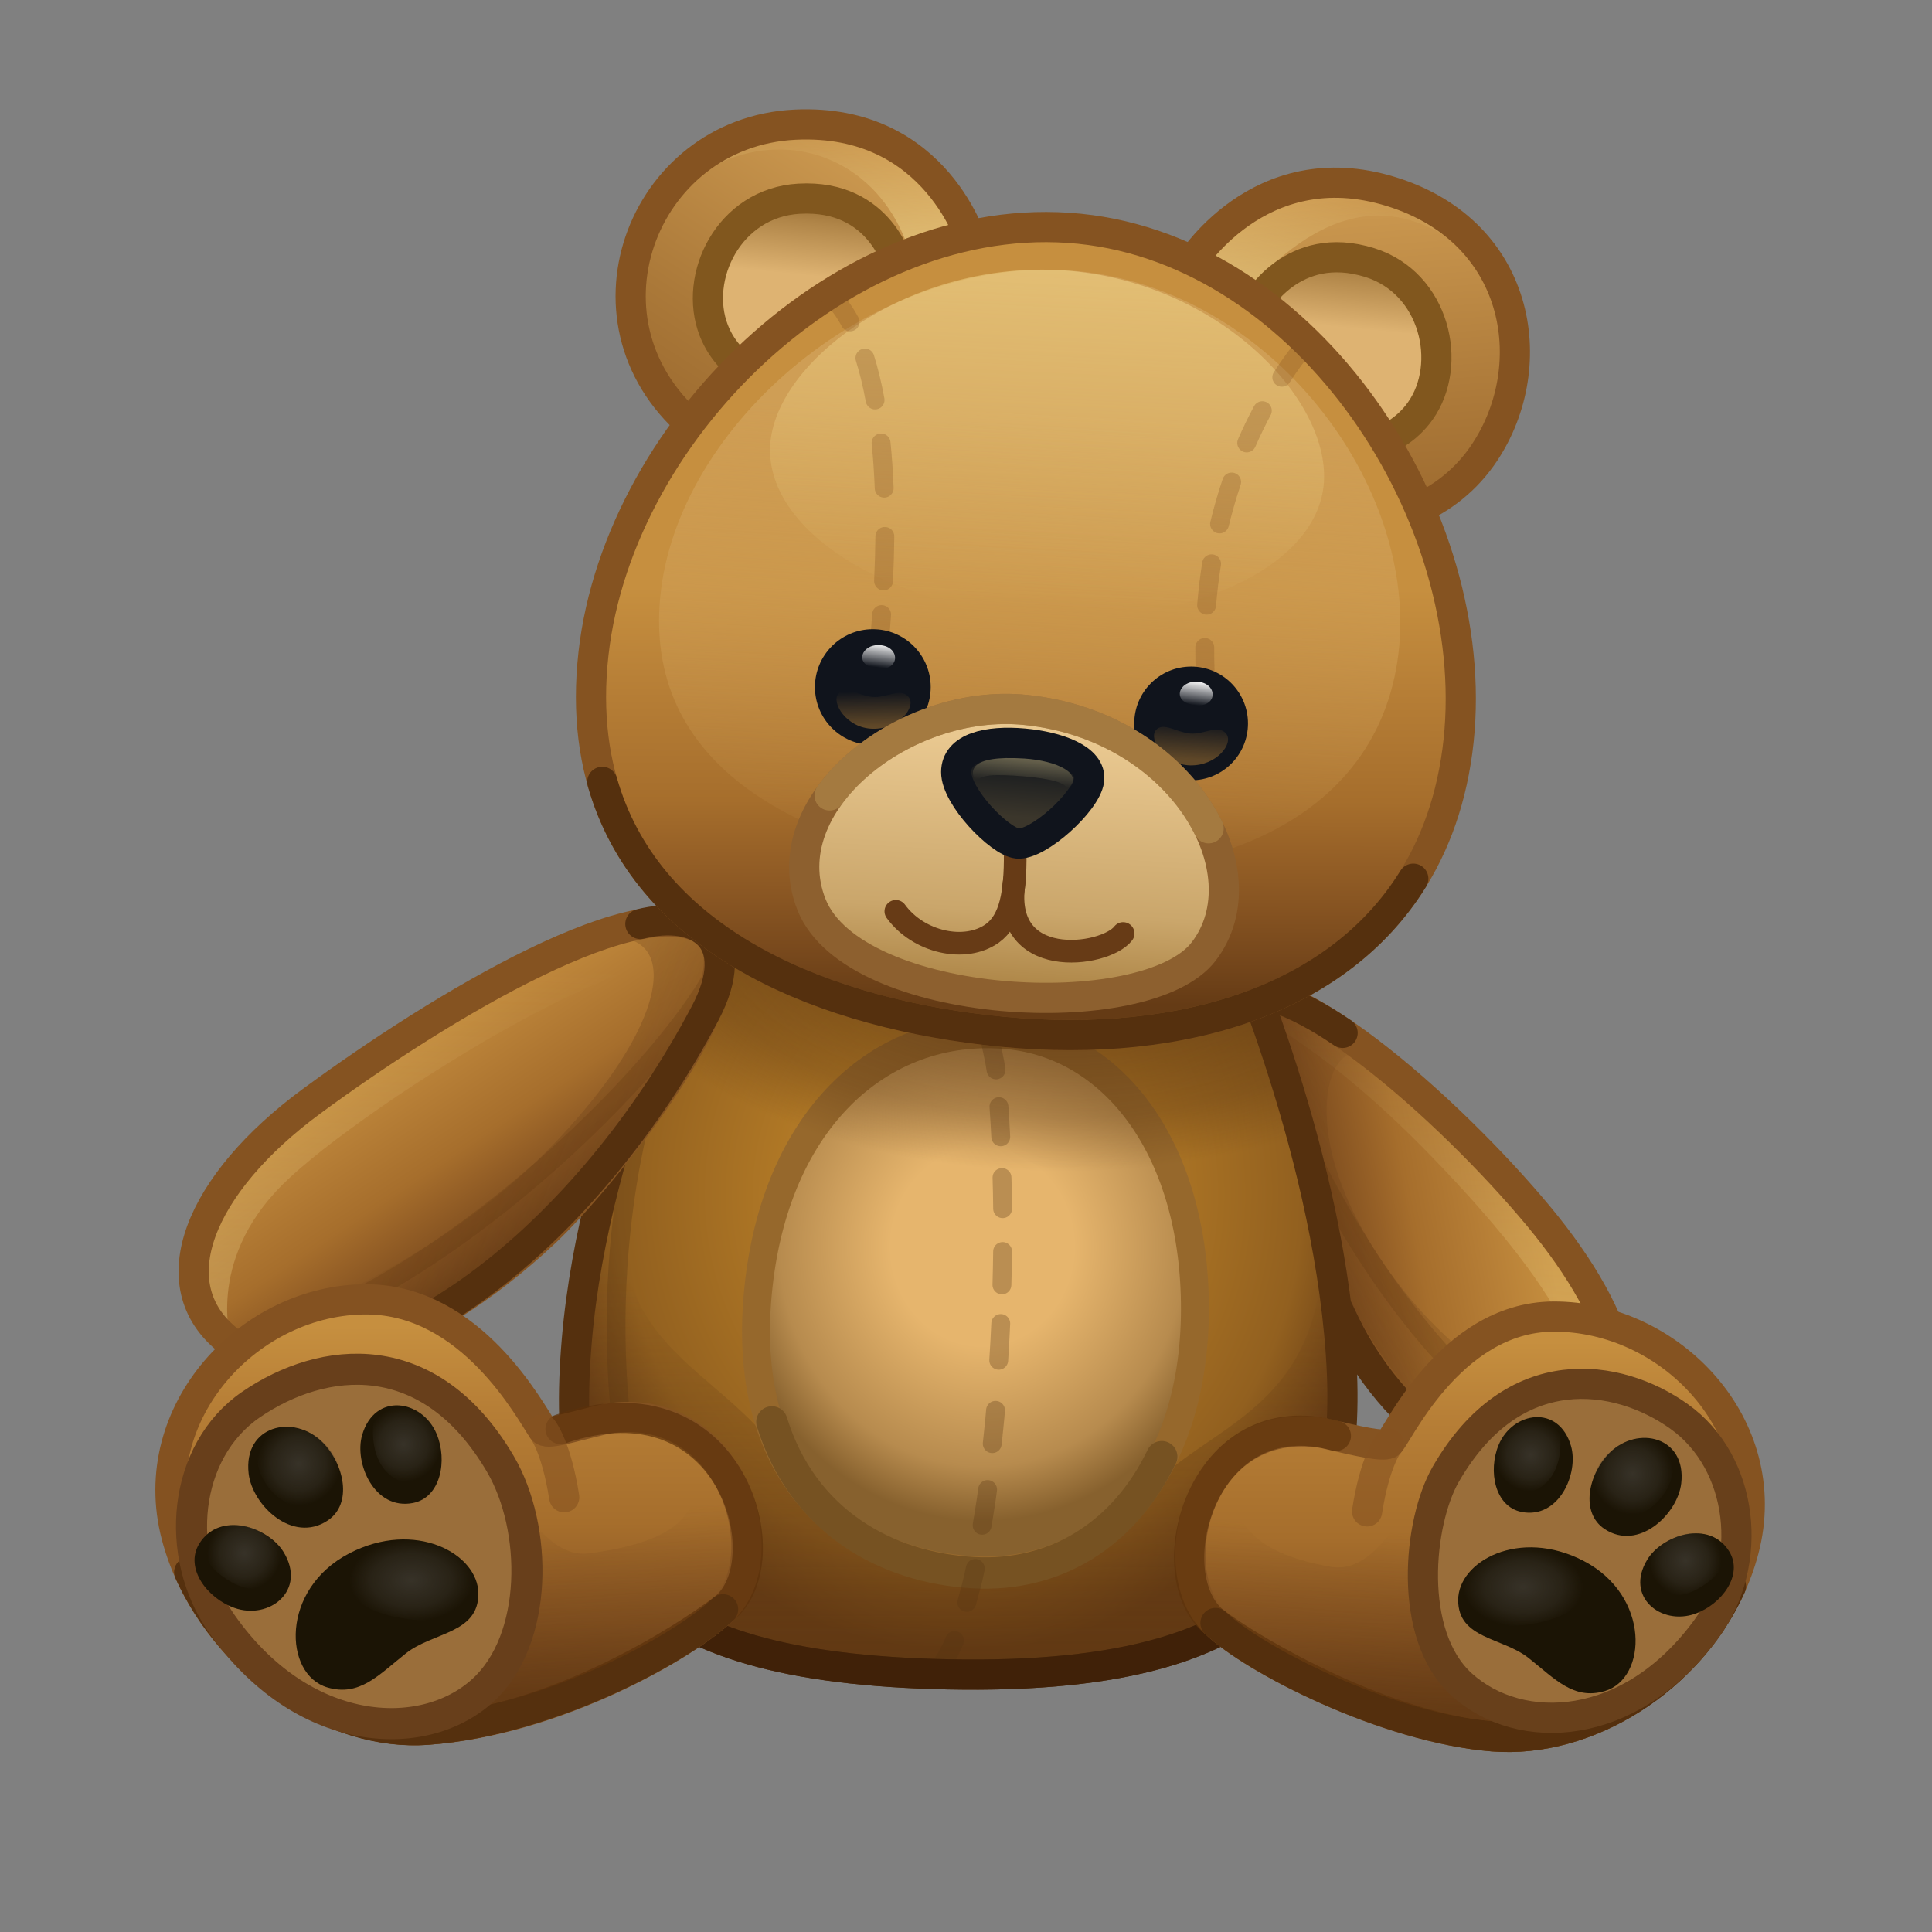 <svg xmlns="http://www.w3.org/2000/svg" xmlns:xlink="http://www.w3.org/1999/xlink" viewBox="0 0 512 512" width="512" height="512" style="width: 100%; height: 100%; transform: translate3d(0,0,0); content-visibility: visible;" preserveAspectRatio="xMidYMid meet"><rect x="0" y="0" width="512" height="512" fill="#808080" stroke="none"/><defs><clipPath id="__lottie_element_2"><rect width="512" height="512" x="0" y="0"></rect></clipPath><radialGradient id="__lottie_element_7" spreadMethod="pad" gradientUnits="userSpaceOnUse" cx="190.684" cy="157.429" r="9.545" fx="190.684" fy="157.429"><stop offset="0%" stop-color="rgb(55,50,40)" stop-opacity="1"></stop><stop offset="64%" stop-color="rgb(55,50,40)" stop-opacity="0.5"></stop><stop offset="100%" stop-color="rgb(55,50,40)" stop-opacity="0"></stop></radialGradient><radialGradient id="__lottie_element_8" spreadMethod="pad" gradientUnits="userSpaceOnUse" cx="176.684" cy="134.429" r="10.75" fx="176.684" fy="134.429"><stop offset="0%" stop-color="rgb(55,50,40)" stop-opacity="1"></stop><stop offset="64%" stop-color="rgb(55,50,40)" stop-opacity="0.5"></stop><stop offset="100%" stop-color="rgb(55,50,40)" stop-opacity="0"></stop></radialGradient><radialGradient id="__lottie_element_9" spreadMethod="pad" gradientUnits="userSpaceOnUse" cx="149.684" cy="129.429" r="9.639" fx="149.684" fy="129.429"><stop offset="0%" stop-color="rgb(55,50,40)" stop-opacity="1"></stop><stop offset="64%" stop-color="rgb(55,50,40)" stop-opacity="0.5"></stop><stop offset="100%" stop-color="rgb(55,50,40)" stop-opacity="0"></stop></radialGradient><radialGradient id="__lottie_element_10" spreadMethod="pad" gradientUnits="userSpaceOnUse" cx="147.684" cy="164.429" r="10.625" fx="147.684" fy="164.429"><stop offset="0%" stop-color="rgb(55,50,40)" stop-opacity="1"></stop><stop offset="64%" stop-color="rgb(55,50,40)" stop-opacity="0.5"></stop><stop offset="100%" stop-color="rgb(55,50,40)" stop-opacity="0"></stop></radialGradient><linearGradient id="__lottie_element_14" spreadMethod="pad" gradientUnits="userSpaceOnUse" x1="133.684" y1="99.429" x2="133.684" y2="197.425"><stop offset="0%" stop-color="rgb(198,143,63)"></stop><stop offset="22%" stop-color="rgb(182,126,54)"></stop><stop offset="53%" stop-color="rgb(166,110,44)"></stop><stop offset="67%" stop-color="rgb(151,97,39)"></stop><stop offset="80%" stop-color="rgb(136,85,34)"></stop><stop offset="90%" stop-color="rgb(119,72,28)"></stop><stop offset="100%" stop-color="rgb(101,59,21)"></stop></linearGradient><linearGradient id="__lottie_element_15" spreadMethod="pad" gradientUnits="userSpaceOnUse" x1="132.684" y1="131.429" x2="127.639" y2="202.059"><stop offset="28%" stop-color="rgb(101,59,21)" stop-opacity="0"></stop><stop offset="64%" stop-color="rgb(101,59,21)" stop-opacity="0.5"></stop><stop offset="100%" stop-color="rgb(101,59,21)" stop-opacity="1"></stop></linearGradient><radialGradient id="__lottie_element_19" spreadMethod="pad" gradientUnits="userSpaceOnUse" cx="190.684" cy="157.429" r="9.545" fx="190.684" fy="157.429"><stop offset="0%" stop-color="rgb(55,50,40)" stop-opacity="1"></stop><stop offset="64%" stop-color="rgb(55,50,40)" stop-opacity="0.5"></stop><stop offset="100%" stop-color="rgb(55,50,40)" stop-opacity="0"></stop></radialGradient><radialGradient id="__lottie_element_20" spreadMethod="pad" gradientUnits="userSpaceOnUse" cx="176.684" cy="134.429" r="10.75" fx="176.684" fy="134.429"><stop offset="0%" stop-color="rgb(55,50,40)" stop-opacity="1"></stop><stop offset="64%" stop-color="rgb(55,50,40)" stop-opacity="0.5"></stop><stop offset="100%" stop-color="rgb(55,50,40)" stop-opacity="0"></stop></radialGradient><radialGradient id="__lottie_element_21" spreadMethod="pad" gradientUnits="userSpaceOnUse" cx="149.684" cy="129.429" r="9.639" fx="149.684" fy="129.429"><stop offset="0%" stop-color="rgb(55,50,40)" stop-opacity="1"></stop><stop offset="64%" stop-color="rgb(55,50,40)" stop-opacity="0.5"></stop><stop offset="100%" stop-color="rgb(55,50,40)" stop-opacity="0"></stop></radialGradient><radialGradient id="__lottie_element_22" spreadMethod="pad" gradientUnits="userSpaceOnUse" cx="147.684" cy="164.429" r="10.625" fx="147.684" fy="164.429"><stop offset="0%" stop-color="rgb(55,50,40)" stop-opacity="1"></stop><stop offset="64%" stop-color="rgb(55,50,40)" stop-opacity="0.5"></stop><stop offset="100%" stop-color="rgb(55,50,40)" stop-opacity="0"></stop></radialGradient><linearGradient id="__lottie_element_26" spreadMethod="pad" gradientUnits="userSpaceOnUse" x1="133.684" y1="99.429" x2="133.684" y2="197.425"><stop offset="0%" stop-color="rgb(198,143,63)"></stop><stop offset="22%" stop-color="rgb(182,126,54)"></stop><stop offset="53%" stop-color="rgb(166,110,44)"></stop><stop offset="67%" stop-color="rgb(151,97,39)"></stop><stop offset="80%" stop-color="rgb(136,85,34)"></stop><stop offset="90%" stop-color="rgb(119,72,28)"></stop><stop offset="100%" stop-color="rgb(101,59,21)"></stop></linearGradient><linearGradient id="__lottie_element_27" spreadMethod="pad" gradientUnits="userSpaceOnUse" x1="132.684" y1="131.429" x2="127.639" y2="202.059"><stop offset="28%" stop-color="rgb(101,59,21)" stop-opacity="0"></stop><stop offset="64%" stop-color="rgb(101,59,21)" stop-opacity="0.5"></stop><stop offset="100%" stop-color="rgb(101,59,21)" stop-opacity="1"></stop></linearGradient><radialGradient id="__lottie_element_33" spreadMethod="pad" gradientUnits="userSpaceOnUse" cx="-1.316" cy="60.429" r="121.013" fx="-1.316" fy="60.429"><stop offset="30%" stop-color="rgb(186,128,40)"></stop><stop offset="82%" stop-color="rgb(146,96,31)"></stop><stop offset="100%" stop-color="rgb(106,63,22)"></stop></radialGradient><linearGradient id="__lottie_element_34" spreadMethod="pad" gradientUnits="userSpaceOnUse" x1="-1.316" y1="81.429" x2="-1.316" y2="182.641"><stop offset="0%" stop-color="rgb(92,53,17)" stop-opacity="0"></stop><stop offset="50%" stop-color="rgb(92,53,17)" stop-opacity="0.5"></stop><stop offset="100%" stop-color="rgb(92,53,17)" stop-opacity="1"></stop></linearGradient><radialGradient id="__lottie_element_35" spreadMethod="pad" gradientUnits="userSpaceOnUse" cx="4.685" cy="74.429" r="72.703" fx="4.685" fy="74.429"><stop offset="36%" stop-color="rgb(230,181,109)"></stop><stop offset="80%" stop-color="rgb(183,139,78)"></stop><stop offset="100%" stop-color="rgb(135,97,46)"></stop></radialGradient><radialGradient id="__lottie_element_36" spreadMethod="pad" gradientUnits="userSpaceOnUse" cx="17.684" cy="-20.571" r="75.208" fx="17.684" fy="-20.571"><stop offset="39%" stop-color="rgb(80,45,13)" stop-opacity="1"></stop><stop offset="81%" stop-color="rgb(80,45,13)" stop-opacity="0.5"></stop><stop offset="100%" stop-color="rgb(80,45,13)" stop-opacity="0"></stop></radialGradient><linearGradient id="__lottie_element_39" spreadMethod="pad" gradientUnits="userSpaceOnUse" x1="16.934" y1="-100.071" x2="16.684" y2="10.332"><stop offset="0%" stop-color="rgb(198,143,63)"></stop><stop offset="25%" stop-color="rgb(182,126,54)"></stop><stop offset="51%" stop-color="rgb(166,110,44)"></stop><stop offset="63%" stop-color="rgb(151,97,39)"></stop><stop offset="75%" stop-color="rgb(136,85,34)"></stop><stop offset="88%" stop-color="rgb(119,72,28)"></stop><stop offset="100%" stop-color="rgb(101,59,21)"></stop></linearGradient><linearGradient id="__lottie_element_40" spreadMethod="pad" gradientUnits="userSpaceOnUse" x1="20.684" y1="-146.071" x2="13.43" y2="-23.348"><stop offset="0%" stop-color="rgb(207,158,85)" stop-opacity="1"></stop><stop offset="50%" stop-color="rgb(207,158,85)" stop-opacity="0.5"></stop><stop offset="100%" stop-color="rgb(207,158,85)" stop-opacity="0"></stop></linearGradient><linearGradient id="__lottie_element_41" spreadMethod="pad" gradientUnits="userSpaceOnUse" x1="25.684" y1="-183.571" x2="21.664" y2="-95.059"><stop offset="0%" stop-color="rgb(255,237,162)" stop-opacity="1"></stop><stop offset="50%" stop-color="rgb(255,237,162)" stop-opacity="0.5"></stop><stop offset="100%" stop-color="rgb(255,237,162)" stop-opacity="0"></stop></linearGradient><linearGradient id="__lottie_element_45" spreadMethod="pad" gradientUnits="userSpaceOnUse" x1="15.684" y1="-63.571" x2="11.597" y2="6.735"><stop offset="5%" stop-color="rgb(233,200,144)"></stop><stop offset="70%" stop-color="rgb(202,166,107)"></stop><stop offset="100%" stop-color="rgb(172,132,69)"></stop></linearGradient><linearGradient id="__lottie_element_46" spreadMethod="pad" gradientUnits="userSpaceOnUse" x1="10.926" y1="15.252" x2="12.11" y2="-14"><stop offset="0%" stop-color="rgb(255,79,79)"></stop><stop offset="50%" stop-color="rgb(188,55,55)"></stop><stop offset="100%" stop-color="rgb(122,32,32)"></stop></linearGradient><linearGradient id="__lottie_element_47" spreadMethod="pad" gradientUnits="userSpaceOnUse" x1="15.684" y1="-56.571" x2="14.323" y2="-37.51"><stop offset="0%" stop-color="rgb(16,20,28)"></stop><stop offset="45%" stop-color="rgb(37,37,35)"></stop><stop offset="90%" stop-color="rgb(59,54,43)"></stop></linearGradient><linearGradient id="__lottie_element_48" spreadMethod="pad" gradientUnits="userSpaceOnUse" x1="16.684" y1="-56.571" x2="15.911" y2="-48.257"><stop offset="0%" stop-color="rgb(198,183,130)" stop-opacity="1"></stop><stop offset="50%" stop-color="rgb(198,183,130)" stop-opacity="0.5"></stop><stop offset="100%" stop-color="rgb(198,183,130)" stop-opacity="0"></stop></linearGradient><linearGradient id="__lottie_element_52" spreadMethod="pad" gradientUnits="userSpaceOnUse" x1="59.685" y1="-54.571" x2="60.31" y2="-64.989"><stop offset="0%" stop-color="rgb(96,72,40)" stop-opacity="1"></stop><stop offset="50%" stop-color="rgb(96,72,40)" stop-opacity="0.5"></stop><stop offset="100%" stop-color="rgb(96,72,40)" stop-opacity="0"></stop></linearGradient><linearGradient id="__lottie_element_53" spreadMethod="pad" gradientUnits="userSpaceOnUse" x1="61.685" y1="-76.571" x2="60.551" y2="-67.224"><stop offset="10%" stop-color="rgb(255,255,255)" stop-opacity="1"></stop><stop offset="45%" stop-color="rgb(255,255,255)" stop-opacity="0.5"></stop><stop offset="80%" stop-color="rgb(255,255,255)" stop-opacity="0"></stop></linearGradient><linearGradient id="__lottie_element_54" spreadMethod="pad" gradientUnits="userSpaceOnUse" x1="-24.316" y1="-63.571" x2="-24.517" y2="-72.857"><stop offset="0%" stop-color="rgb(96,72,40)" stop-opacity="1"></stop><stop offset="50%" stop-color="rgb(96,72,40)" stop-opacity="0.5"></stop><stop offset="100%" stop-color="rgb(96,72,40)" stop-opacity="0"></stop></linearGradient><linearGradient id="__lottie_element_55" spreadMethod="pad" gradientUnits="userSpaceOnUse" x1="-22.316" y1="-86.571" x2="-23.449" y2="-77.224"><stop offset="10%" stop-color="rgb(255,255,255)" stop-opacity="1"></stop><stop offset="45%" stop-color="rgb(255,255,255)" stop-opacity="0.5"></stop><stop offset="80%" stop-color="rgb(255,255,255)" stop-opacity="0"></stop></linearGradient><linearGradient id="__lottie_element_59" spreadMethod="pad" gradientUnits="userSpaceOnUse"><stop></stop><stop></stop><stop></stop><stop></stop><stop></stop><stop></stop><stop></stop></linearGradient><linearGradient id="__lottie_element_60" spreadMethod="pad" gradientUnits="userSpaceOnUse"><stop></stop><stop></stop><stop></stop></linearGradient><linearGradient id="__lottie_element_61" spreadMethod="pad" gradientUnits="userSpaceOnUse"><stop></stop><stop></stop><stop></stop></linearGradient><linearGradient id="__lottie_element_65" spreadMethod="pad" gradientUnits="userSpaceOnUse" x1="-150.316" y1="17.429" x2="-112.302" y2="74.449"><stop offset="0%" stop-color="rgb(198,143,63)"></stop><stop offset="25%" stop-color="rgb(182,126,54)"></stop><stop offset="51%" stop-color="rgb(166,110,44)"></stop><stop offset="63%" stop-color="rgb(151,97,39)"></stop><stop offset="75%" stop-color="rgb(136,85,34)"></stop><stop offset="88%" stop-color="rgb(119,72,28)"></stop><stop offset="100%" stop-color="rgb(101,59,21)"></stop></linearGradient><linearGradient id="__lottie_element_66" spreadMethod="pad" gradientUnits="userSpaceOnUse" x1="-158.316" y1="33.429" x2="-44.655" y2="79.038"><stop offset="0%" stop-color="rgb(101,59,21)" stop-opacity="0"></stop><stop offset="50%" stop-color="rgb(101,59,21)" stop-opacity="0.5"></stop><stop offset="100%" stop-color="rgb(101,59,21)" stop-opacity="1"></stop></linearGradient><linearGradient id="__lottie_element_67" spreadMethod="pad" gradientUnits="userSpaceOnUse" x1="-137.316" y1="108.429" x2="-132.003" y2="-0.47"><stop offset="0%" stop-color="rgb(255,237,162)" stop-opacity="1"></stop><stop offset="50%" stop-color="rgb(255,237,162)" stop-opacity="0.5"></stop><stop offset="100%" stop-color="rgb(255,237,162)" stop-opacity="0"></stop></linearGradient><linearGradient id="__lottie_element_72" spreadMethod="pad" gradientUnits="userSpaceOnUse" x1="-15.316" y1="-222.571" x2="-96.971" y2="-95.791"><stop offset="0%" stop-color="rgb(211,160,85)"></stop><stop offset="47%" stop-color="rgb(171,121,57)"></stop><stop offset="100%" stop-color="rgb(132,82,30)"></stop></linearGradient><linearGradient id="__lottie_element_73" spreadMethod="pad" gradientUnits="userSpaceOnUse" x1="-43.315" y1="-156.571" x2="-40.18" y2="-220.854"><stop offset="0%" stop-color="rgb(255,237,162)" stop-opacity="1"></stop><stop offset="50%" stop-color="rgb(255,237,162)" stop-opacity="0.5"></stop><stop offset="100%" stop-color="rgb(255,237,162)" stop-opacity="0"></stop></linearGradient><linearGradient id="__lottie_element_74" spreadMethod="pad" gradientUnits="userSpaceOnUse" x1="-44.315" y1="-166.571" x2="-40.293" y2="-207.798"><stop offset="40%" stop-color="rgb(222,179,114)"></stop><stop offset="74%" stop-color="rgb(176,133,72)"></stop><stop offset="100%" stop-color="rgb(130,87,31)"></stop></linearGradient><linearGradient id="__lottie_element_78" spreadMethod="pad" gradientUnits="userSpaceOnUse" x1="97.685" y1="-215.571" x2="108.429" y2="-71.063"><stop offset="0%" stop-color="rgb(211,160,85)"></stop><stop offset="47%" stop-color="rgb(172,121,57)"></stop><stop offset="100%" stop-color="rgb(132,82,30)"></stop></linearGradient><linearGradient id="__lottie_element_79" spreadMethod="pad" gradientUnits="userSpaceOnUse" x1="89.685" y1="-133.571" x2="105.477" y2="-204.953"><stop offset="0%" stop-color="rgb(255,237,162)" stop-opacity="1"></stop><stop offset="50%" stop-color="rgb(255,237,162)" stop-opacity="0.5"></stop><stop offset="100%" stop-color="rgb(255,237,162)" stop-opacity="0"></stop></linearGradient><linearGradient id="__lottie_element_80" spreadMethod="pad" gradientUnits="userSpaceOnUse" x1="99.685" y1="-152.571" x2="103.707" y2="-193.798"><stop offset="40%" stop-color="rgb(222,179,114)"></stop><stop offset="74%" stop-color="rgb(176,133,72)"></stop><stop offset="100%" stop-color="rgb(130,87,31)"></stop></linearGradient><linearGradient id="__lottie_element_84" spreadMethod="pad" gradientUnits="userSpaceOnUse" x1="152.684" y1="63.429" x2="86.412" y2="75.637"><stop offset="0%" stop-color="rgb(198,143,63)"></stop><stop offset="25%" stop-color="rgb(182,126,54)"></stop><stop offset="51%" stop-color="rgb(166,110,44)"></stop><stop offset="63%" stop-color="rgb(151,97,39)"></stop><stop offset="75%" stop-color="rgb(136,85,34)"></stop><stop offset="88%" stop-color="rgb(119,72,28)"></stop><stop offset="100%" stop-color="rgb(101,59,21)"></stop></linearGradient><linearGradient id="__lottie_element_85" spreadMethod="pad" gradientUnits="userSpaceOnUse" x1="117.685" y1="121.429" x2="122.997" y2="12.53"><stop offset="0%" stop-color="rgb(255,237,162)" stop-opacity="1"></stop><stop offset="50%" stop-color="rgb(255,237,162)" stop-opacity="0.5"></stop><stop offset="100%" stop-color="rgb(255,237,162)" stop-opacity="0"></stop></linearGradient><linearGradient id="__lottie_element_86" spreadMethod="pad" gradientUnits="userSpaceOnUse" x1="132.684" y1="59.429" x2="70.256" y2="94.645"><stop offset="0%" stop-color="rgb(101,59,21)" stop-opacity="0"></stop><stop offset="50%" stop-color="rgb(101,59,21)" stop-opacity="0.5"></stop><stop offset="100%" stop-color="rgb(101,59,21)" stop-opacity="1"></stop></linearGradient></defs><g clip-path="url(#__lottie_element_2)"><g style="display: block;" transform="matrix(1,0,0,1,256,256)" opacity="1"><g opacity="1" transform="matrix(1,0,0,1,0,0)"><path fill="url(#__lottie_element_84)" fill-opacity="1" d=" M66.615,8.449 C82.334,-3.321 128.409,38.186 151.821,66.403 C174.53,93.773 182.4,120.399 162.615,132.317 C145.775,142.461 116.115,124.631 100.476,94.907 C89,66.75 59.089,14.084 66.615,8.449z"></path></g><g opacity="1" transform="matrix(1,0,0,1,0,0)"><path fill="url(#__lottie_element_85)" fill-opacity="0.3" d=" M162.614,132.315 C172.634,110.305 155.217,83.478 123.704,50.815 C88.972,14.816 66.614,8.445 66.614,8.445 C82.334,-3.325 128.404,38.185 151.824,66.405 C174.534,93.775 182.404,120.395 162.614,132.315z"></path></g><g opacity="1" transform="matrix(1,0,0,1,0,0)"><path fill="url(#__lottie_element_86)" fill-opacity="0.6" d=" M162.614,132.315 C145.506,142.006 114,132.75 84.124,61.035 C50.5,1.75 68.5,-8.75 102.59,23.261 C94.685,23.564 87.5,50.25 116.195,86.285 C131.983,106.111 161.75,128 173.304,104.425 C174.189,102.62 179.5,122.75 162.614,132.315z"></path></g><g opacity="1" transform="matrix(1,0,0,1,0,0)"><path stroke-linecap="round" stroke-linejoin="round" fill-opacity="0" stroke="rgb(85,48,14)" stroke-opacity="0.2" stroke-width="5" d=" M74.498,8.449 C74.498,8.449 80.796,30.747 94.925,57.361 C109.096,84.053 131.144,115.087 162.615,132.317"></path></g><g opacity="1" transform="matrix(1,0,0,1,0,0)"><path stroke-linecap="round" stroke-linejoin="round" fill-opacity="0" stroke="rgb(133,83,33)" stroke-opacity="1" stroke-width="8" d=" M66.615,8.449 C82.334,-3.321 128.409,38.186 151.821,66.403 C174.53,93.773 182.4,120.399 162.615,132.317 C145.775,142.461 116.115,124.631 100.476,94.907 C90.954,76.81 83.478,60.421 78.12,47.038 C71.744,31.112 59.089,14.084 66.615,8.449z"></path></g><g opacity="1" transform="matrix(1,0,0,1,0,0)"><path stroke-linecap="round" stroke-linejoin="round" fill-opacity="0" stroke="rgb(85,48,14)" stroke-opacity="1" stroke-width="8" d=" M162.271,132.473 C145.431,142.617 115.197,125.096 100.476,94.907 C90.592,74.638 74.26,36.971 67.745,24.538 C57.375,4.75 73.5,-0.25 99.805,17.723"></path></g></g><g style="display: block;" transform="matrix(1,0,0,1,256,256)" opacity="1"><g opacity="1" transform="matrix(1,0,0,1,0,0)"><g opacity="1" transform="matrix(1,0,0,1,0,0)"><path fill="url(#__lottie_element_78)" fill-opacity="1" d=" M59.053,-185.46 C59.053,-185.46 77.558,-216.751 112.719,-205.212 C154.5,-191.5 156.5,-137.5 118.047,-120.411 C106.854,-115.995 63.024,-135.224 63.024,-135.224 C63.024,-135.224 51.146,-170.936 59.053,-185.46z"></path></g><g opacity="1" transform="matrix(1,0,0,1,0,0)"><path fill="url(#__lottie_element_79)" fill-opacity="1" d=" M141.555,-181.081 C100,-226.75 71.25,-171.25 57.124,-160.771 C46.75,-200.5 110.75,-234 141.555,-181.081z"></path></g><g opacity="1" transform="matrix(1,0,0,1,0,0)"><path stroke-linecap="round" stroke-linejoin="round" fill-opacity="0" stroke="rgb(133,83,33)" stroke-opacity="1" stroke-width="8" d=" M59.053,-185.46 C59.053,-185.46 77.378,-216.188 112.719,-205.212 C147.832,-194.307 152.814,-157.74 136.63,-134.933 C131.412,-127.58 124.518,-122.964 118.047,-120.411 C106.854,-115.995 63.024,-135.224 63.024,-135.224 C63.024,-135.224 51.146,-170.936 59.053,-185.46z"></path></g><g opacity="1" transform="matrix(1,0,0,1,0,0)"><path fill="url(#__lottie_element_80)" fill-opacity="1" d=" M76.957,-175.355 C76.957,-175.355 86.511,-192.809 106.998,-186.411 C124.284,-181.013 129.183,-159.472 120.383,-147.071 C113.225,-136.984 100.218,-136.614 100.218,-136.614 C100.218,-136.614 68.348,-154.346 76.957,-175.355z"></path><path stroke-linecap="round" stroke-linejoin="round" fill-opacity="0" stroke="rgb(129,87,30)" stroke-opacity="1" stroke-width="8" d=" M76.957,-175.355 C76.957,-175.355 86.511,-192.809 106.998,-186.411 C124.284,-181.013 129.183,-159.472 120.383,-147.071 C113.225,-136.984 100.218,-136.614 100.218,-136.614 C100.218,-136.614 68.348,-154.346 76.957,-175.355z"></path></g></g></g><g style="display: block;" transform="matrix(1,0,0,1,256,256)" opacity="1"><g opacity="1" transform="matrix(1,0,0,1,0,0)"><g opacity="1" transform="matrix(1,0,0,1,0,0)"><path fill="url(#__lottie_element_72)" fill-opacity="1" d=" M1.979,-190.76 C1.979,-190.76 -7.436,-224.955 -45.277,-222.963 C-82.321,-221.013 -95.461,-186.024 -85.552,-160.602 C-82.278,-152.202 -76.712,-146.048 -71.055,-141.999 C-61.271,-134.995 -14.082,-142.995 -14.082,-142.995 C-14.082,-142.995 6.119,-174.75 1.979,-190.76z"></path></g><g opacity="1" transform="matrix(1,0,0,1,0,0)"><path fill="url(#__lottie_element_73)" fill-opacity="1" d=" M-14.69,-149.999 C1,-218.5 -61.75,-236.5 -86.576,-192.181 C-67,-241.25 -7.25,-225 2.225,-191.011 C5.25,-176.25 -7.75,-154.5 -14.69,-149.999z"></path></g><g opacity="1" transform="matrix(1,0,0,1,0,0)"><path stroke-linecap="round" stroke-linejoin="round" fill-opacity="0" stroke="rgb(133,83,33)" stroke-opacity="1" stroke-width="8" d=" M1.979,-190.76 C1.979,-190.76 -7.427,-224.776 -45.277,-222.963 C-86.25,-221 -105.5,-169.5 -71.055,-141.999 C-61.271,-134.995 -14.082,-142.995 -14.082,-142.995 C-14.082,-142.995 6.119,-174.75 1.979,-190.76z"></path></g><g opacity="1" transform="matrix(1,0,0,1,0,0)"><path fill="url(#__lottie_element_74)" fill-opacity="1" d=" M-17.844,-185.309 C-17.844,-185.309 -22.398,-204.607 -44.297,-203.335 C-62.822,-202.259 -72.363,-182.596 -66.841,-168.428 C-62.349,-156.903 -49.822,-153.384 -49.822,-153.384 C-49.822,-153.384 -14.599,-162.837 -17.844,-185.309z"></path><path stroke-linecap="round" stroke-linejoin="round" fill-opacity="0" stroke="rgb(129,87,30)" stroke-opacity="1" stroke-width="8" d=" M-17.844,-185.309 C-17.844,-185.309 -22.398,-204.607 -44.297,-203.335 C-62.822,-202.259 -72.363,-182.596 -66.841,-168.428 C-62.349,-156.903 -49.822,-153.384 -49.822,-153.384 C-49.822,-153.384 -14.599,-162.837 -17.844,-185.309z"></path></g></g></g><g style="display: block;" transform="matrix(1,0,0,1,256,256)" opacity="1"><g opacity="1" transform="matrix(0.91,0,0,1,0,0)"><path fill="url(#__lottie_element_33)" fill-opacity="1" d=" M-73.237,-16.686 C-81.279,-3 -107.322,43.562 -112.511,99.165 C-117.866,156.542 -98.136,186.078 -4.635,187.724 C87.876,189.353 113.131,159.059 108.802,102.684 C104.439,45.866 84.22,7.128 75.061,-13.686 C58.213,-61.5 -52.172,-68.5 -73.237,-16.686z"></path></g><g opacity="1" transform="matrix(1,0,0,1,0,0)"><path fill="url(#__lottie_element_34)" fill-opacity="0.6" d=" M-4.446,187.725 C-89.986,186.075 -108.766,156.478 -103.136,99.165 C-100.732,74.688 -99.381,62.103 -86.671,41.086 C-104.5,104.25 -63.5,102.75 -45.517,135.38 C-30.689,162.286 21.595,174.251 46.646,140.973 C61.732,120.932 98.588,119.166 93.954,65.615 C96.494,77.665 98.464,90.245 99.344,102.685 C103.304,159.055 80.194,189.355 -4.446,187.725z"></path></g><g opacity="1" transform="matrix(1,0,0,1,0,0)"><path stroke-linecap="round" stroke-linejoin="round" fill-opacity="0" stroke="rgb(86,50,17)" stroke-opacity="0.3" stroke-width="5" d=" M-86.462,41.6 C-86.462,41.6 -103.5,102.25 -81.477,164.447"></path></g><g opacity="1" transform="matrix(1,0,0,1,0,0)"><g opacity="1" transform="matrix(1,0,0,1,0,0)"><g opacity="1" transform="matrix(0.925,0,0,1,0,0)"><path fill="url(#__lottie_element_35)" fill-opacity="1" d=" M11.753,18.025 C-24.489,14.959 -56.099,41.127 -59.861,89.278 C-63.62,137.399 -31.837,158.662 2.071,160.397 C37.953,162.233 65.474,135.476 65.589,91.127 C65.698,49.094 42.729,20.645 11.753,18.025z"></path><path stroke-linecap="butt" stroke-linejoin="miter" fill-opacity="0" stroke-miterlimit="4" stroke="rgb(150,104,44)" stroke-opacity="1" stroke-width="8" d=" M11.753,18.025 C-24.489,14.959 -56.099,41.127 -59.861,89.278 C-63.62,137.399 -31.837,158.662 2.071,160.397 C37.953,162.233 65.474,135.476 65.589,91.127 C65.698,49.094 42.729,20.645 11.753,18.025z"></path></g><g opacity="1" transform="matrix(1,0,0,1,0,0.375)"><path stroke-linecap="round" stroke-linejoin="round" fill-opacity="0" stroke="rgb(118,82,34)" stroke-opacity="1" stroke-width="8.3" d=" M-51.443,120.447 C-43.292,146.81 -21.201,159.096 1.979,160.397 C23.627,161.612 41.936,150.301 51.873,129.654"></path></g></g><g opacity="1" transform="matrix(1,0,0,1,0,0)"><g opacity="1" transform="matrix(1,0,0,1,0,0)"><path stroke-linecap="round" stroke-linejoin="round" fill-opacity="0" stroke="rgb(86,50,17)" stroke-opacity="0.3" stroke-width="5" d=" M-3.039,178.755 C-5.122,183.838 -7.437,187.048 -9.963,187.787"></path></g><g opacity="1" transform="matrix(1,0,0,1,0,0)"><path stroke-linecap="round" stroke-linejoin="round" fill-opacity="0" stroke="rgb(86,50,17)" stroke-opacity="0.3" stroke-width="5" d=" M2.466,159.663 C1.763,163.255 1.013,165.602 0.216,168.655"></path></g><g opacity="1" transform="matrix(1,0,0,1,0,0)"><path stroke-linecap="round" stroke-linejoin="round" fill-opacity="0" stroke="rgb(86,50,17)" stroke-opacity="0.3" stroke-width="5" d=" M5.723,138.736 C5.276,142.349 4.794,144.852 4.277,148.214"></path></g><g opacity="1" transform="matrix(1,0,0,1,0,0)"><g opacity="1" transform="matrix(1,0,0,1,0,0)"><path stroke-linecap="round" stroke-linejoin="round" fill-opacity="0" stroke="rgb(86,50,17)" stroke-opacity="0.3" stroke-width="5" d=" M9.209,94.744 C9.061,98.331 8.883,100.92 8.674,104.488"></path></g><path stroke-linecap="round" stroke-linejoin="round" fill-opacity="0" stroke="rgb(86,50,17)" stroke-opacity="0.3" stroke-width="5" d=" M7.829,117.756 C7.565,121.078 7.273,123.359 6.956,126.583"></path></g><g opacity="1" transform="matrix(1,0,0,1,0,0)"><path stroke-linecap="round" stroke-linejoin="round" fill-opacity="0" stroke="rgb(86,50,17)" stroke-opacity="0.3" stroke-width="5" d=" M9.699,75.663 C9.667,78.918 9.607,81.206 9.52,84.511"></path></g><g opacity="1" transform="matrix(1,0,0,1,0,0)"><path stroke-linecap="round" stroke-linejoin="round" fill-opacity="0" stroke="rgb(86,50,17)" stroke-opacity="0.3" stroke-width="5" d=" M9.541,56.057 C9.624,59.08 9.679,61.17 9.706,64.311"></path></g><g opacity="1" transform="matrix(1,0,0,1,0,0)"><path stroke-linecap="round" stroke-linejoin="round" fill-opacity="0" stroke="rgb(86,50,17)" stroke-opacity="0.3" stroke-width="5" d=" M8.73,37.277 C8.916,39.853 9.075,42.518 9.208,45.26"></path></g><g opacity="1" transform="matrix(1,0,0,1,0,0)"><path stroke-linecap="round" stroke-linejoin="round" fill-opacity="0" stroke="rgb(86,50,17)" stroke-opacity="0.3" stroke-width="5" d=" M0.525,2.027 C3.275,4.677 7.639,24.539 7.957,27.527"></path></g></g></g><g opacity="1" transform="matrix(1.743,-0.018,0.01,1,-3.899,0.078)"><path fill="url(#__lottie_element_36)" fill-opacity="0.6" d=" M-36.156,-17.119 C-37.131,-13.507 -55.125,44.353 -58,99.99 C-60.966,157.402 60.673,158.281 58.537,101.939 C56.384,45.155 42.208,-11.274 41.066,-14.187 C28.306,-65.065 -24.622,-66.031 -36.156,-17.119z"></path></g><g opacity="1" transform="matrix(1,0,0,1,0,0)"><path stroke-linecap="round" stroke-linejoin="round" fill-opacity="0" stroke="rgb(85,48,14)" stroke-opacity="1" stroke-width="8" d=" M-67.207,-16.686 C-70.75,-10.5 -98.392,43.562 -103.139,99.165 C-108.038,156.542 -89.987,186.078 -4.442,187.724 C80.197,189.353 103.304,159.059 99.343,102.684 C95.351,45.866 69.196,-11.622 68.473,-13.686 C46.5,-66.25 -48.75,-65.25 -67.207,-16.686z"></path></g><g opacity="1" transform="matrix(1,0,0,1,0,0)"><path stroke-linecap="round" stroke-linejoin="round" fill-opacity="0" stroke="rgb(64,33,8)" stroke-opacity="1" stroke-width="8" d=" M-88.008,164.037 C-73.471,178.998 -47.51,186.895 -4.442,187.724 C41.698,188.612 69.551,180.014 84.703,162.875"></path></g></g><g style="display: block;" transform="matrix(1,0,0,1,256,256)" opacity="1"><g opacity="1" transform="matrix(1,0,0,1,0,0)"><path fill="url(#__lottie_element_65)" fill-opacity="1" d=" M-68.411,-8.649 C-83.746,-21.88 -139.192,10.652 -173.4,35.818 C-203.181,57.727 -214.239,84.55 -195.372,99.331 C-179.313,111.912 -144.113,101.123 -111.673,70.646 C-96.291,56.195 -53.75,4 -68.411,-8.649z"></path></g><g opacity="1" transform="matrix(1,0,0,1,0,0)"><path fill="url(#__lottie_element_66)" fill-opacity="0.6" d=" M-76.146,25.169 C-84.038,37.524 -140.5,123 -195.376,99.329 C-195.596,99.149 -144.635,83.549 -110.275,48.219 C-72.155,9.029 -75.712,-18.074 -108.275,-3.571 C-78.5,-18.75 -48.25,-18.5 -76.146,25.169z"></path></g><g opacity="1" transform="matrix(1,0,0,1,0,0)"><path fill="url(#__lottie_element_67)" fill-opacity="0.3" d=" M-66.127,2.717 C-73,-18 -160.027,36.927 -181.087,57.887 C-201.837,78.547 -194.647,100.267 -194.397,100.907 C-215.75,81.75 -201.191,59.35 -172.407,36.147 C-136.25,7 -63.5,-31.75 -66.127,2.717z"></path></g><g opacity="1" transform="matrix(1,0,0,1,0,0)"><path stroke-linecap="round" stroke-linejoin="round" fill-opacity="0" stroke="rgb(85,48,14)" stroke-opacity="0.2" stroke-width="5" d=" M-64.617,-2.273 C-70.923,12.735 -94.607,40.068 -122.888,62.658 C-146.317,81.372 -172.901,96.832 -195.372,99.331"></path></g><g opacity="1" transform="matrix(1,0,0,1,0,0)"><g opacity="1" transform="matrix(1,0,0,1,0,0)"><path stroke-linecap="round" stroke-linejoin="round" fill-opacity="0" stroke="rgb(133,83,33)" stroke-opacity="1" stroke-width="8" d=" M-68.411,-8.649 C-84.5,-22.25 -139.192,10.652 -173.4,35.818 C-203.181,57.727 -214.239,84.55 -195.372,99.331 C-179.313,111.912 -144.113,101.123 -111.673,70.646 C-96.291,56.195 -54.016,3.519 -68.411,-8.649z"></path></g><g opacity="1" transform="matrix(1,0,0,1,0,0)"><path stroke-linecap="round" stroke-linejoin="round" fill-opacity="0" stroke="rgb(85,48,14)" stroke-opacity="1" stroke-width="8" d=" M-190.294,102.288 C-172.394,108.015 -149.417,100.12 -127.008,83.033 C-105.547,66.669 -84.606,41.875 -69.146,12.544 C-58.689,-7.294 -71,-15 -86.294,-11.13"></path></g><g opacity="0" transform="matrix(1,0,0,1,0,0)"><path stroke-linecap="round" stroke-linejoin="miter" fill-opacity="0" stroke-miterlimit="4" stroke="rgb(133,83,33)" stroke-opacity="1" stroke-width="8" d=" M-164.201,2.26 C-153.247,5.992 -144.29,15.997 -144.099,15.991"></path></g></g></g><g style="display: none;"><g><path fill="url(#__lottie_element_59)"></path></g><g><path fill="url(#__lottie_element_60)"></path></g><g><path fill="url(#__lottie_element_61)"></path></g><g><path stroke-linecap="round" stroke-linejoin="round" fill-opacity="0"></path></g><g><path stroke-linecap="round" stroke-linejoin="round" fill-opacity="0"></path></g><g><path stroke-linecap="round" stroke-linejoin="round" fill-opacity="0"></path></g><g><path stroke-linecap="round" stroke-linejoin="miter" fill-opacity="0" stroke-miterlimit="4"></path></g></g><g style="display: block;" transform="matrix(1,0,0,1,256,256)" opacity="1"><g opacity="1" transform="matrix(1,0,0,1,0,0)"><path fill="url(#__lottie_element_39)" fill-opacity="1" d=" M32.981,-195.031 C-29.256,-203.443 -91.888,-143.81 -98.723,-82.765 C-105.856,-19.06 -53.921,10.049 5.404,16.974 C67.235,24.191 122.228,2.328 130.206,-56.895 C138.175,-116.052 93.277,-186.881 32.981,-195.031z"></path><path stroke-linecap="round" stroke-linejoin="round" fill-opacity="0" stroke="rgb(133,83,33)" stroke-opacity="1" stroke-width="8" d=" M32.981,-195.031 C-29.256,-203.443 -91.888,-143.81 -98.723,-82.765 C-105.856,-19.06 -53.921,10.049 5.404,16.974 C67.235,24.191 122.228,2.328 130.206,-56.895 C138.175,-116.052 93.277,-186.881 32.981,-195.031z"></path></g><g opacity="1" transform="matrix(1,0,0,1,0,0)"><path fill="url(#__lottie_element_40)" fill-opacity="1" d=" M31.452,-183.925 C-21.586,-190.215 -74.959,-145.624 -80.784,-99.977 C-86.863,-52.341 -42.605,-30.575 7.951,-25.397 C60.642,-20 107.508,-36.349 114.306,-80.633 C121.097,-124.868 82.836,-177.831 31.452,-183.925z"></path></g><g opacity="1" transform="matrix(1,0,0,1,0,0)"><path fill="url(#__lottie_element_41)" fill-opacity="0.4" d=" M94.846,-128.125 C93.3,-105.747 59.201,-89.875 18.685,-92.674 C-21.831,-95.473 -53.423,-115.885 -51.877,-138.263 C-50.331,-160.641 -14.504,-187.13 26.012,-184.331 C66.528,-181.531 96.392,-150.503 94.846,-128.125z"></path></g><g opacity="0.3" transform="matrix(1,0,0,1,0,0)"><g opacity="1" transform="matrix(1,0,0,1,0,0)"><path stroke-linecap="round" stroke-linejoin="round" fill-opacity="0" stroke="rgb(133,83,33)" stroke-opacity="1" stroke-width="5" d=" M63.281,-84.425 C63.254,-80.152 63.404,-75.718 63.76,-71.123"></path></g><g opacity="1" transform="matrix(1,0,0,1,0,0)"><path stroke-linecap="round" stroke-linejoin="round" fill-opacity="0" stroke="rgb(133,83,33)" stroke-opacity="1" stroke-width="5" d=" M65.083,-106.587 C64.523,-103.083 64.076,-99.429 63.767,-95.624"></path></g><g opacity="1" transform="matrix(1,0,0,1,0,0)"><path stroke-linecap="round" stroke-linejoin="round" fill-opacity="0" stroke="rgb(133,83,33)" stroke-opacity="1" stroke-width="5" d=" M70.399,-128.266 C69.231,-124.797 68.148,-121.091 67.196,-117.15"></path></g><g opacity="1" transform="matrix(1,0,0,1,0,0)"><path stroke-linecap="round" stroke-linejoin="round" fill-opacity="0" stroke="rgb(133,83,33)" stroke-opacity="1" stroke-width="5" d=" M78.533,-147.162 C77.153,-144.583 75.753,-141.733 74.39,-138.615"></path></g><g opacity="1" transform="matrix(1,0,0,1,0,0)"><path stroke-linecap="round" stroke-linejoin="round" fill-opacity="0" stroke="rgb(133,83,33)" stroke-opacity="1" stroke-width="5" d=" M91.401,-166.217 C91.401,-166.217 88.052,-162.766 83.687,-156.012"></path></g><g opacity="1" transform="matrix(1,0,0,1,0,0)"><path stroke-linecap="round" stroke-linejoin="round" fill-opacity="0" stroke="rgb(133,83,33)" stroke-opacity="1" stroke-width="5" d=" M-22.361,-93.134 C-22.6,-89.688 -22.892,-86.106 -23.241,-82.381"></path></g><g opacity="1" transform="matrix(1,0,0,1,0,0)"><path stroke-linecap="round" stroke-linejoin="round" fill-opacity="0" stroke="rgb(133,83,33)" stroke-opacity="1" stroke-width="5" d=" M-21.506,-113.849 C-21.543,-110.127 -21.652,-106.194 -21.844,-102.04"></path></g><g opacity="1" transform="matrix(1,0,0,1,0,0)"><path stroke-linecap="round" stroke-linejoin="round" fill-opacity="0" stroke="rgb(133,83,33)" stroke-opacity="1" stroke-width="5" d=" M-22.503,-138.615 C-22.134,-134.958 -21.851,-130.974 -21.68,-126.633"></path></g><g opacity="1" transform="matrix(1,0,0,1,0,0)"><path stroke-linecap="round" stroke-linejoin="round" fill-opacity="0" stroke="rgb(133,83,33)" stroke-opacity="1" stroke-width="5" d=" M-26.787,-161.115 C-25.808,-157.987 -24.884,-154.312 -24.092,-149.999"></path></g><g opacity="1" transform="matrix(1,0,0,1,0,0)"><path stroke-linecap="round" stroke-linejoin="round" fill-opacity="0" stroke="rgb(133,83,33)" stroke-opacity="1" stroke-width="5" d=" M-36.747,-178.173 C-36.747,-178.173 -33.927,-176.657 -30.712,-170.696"></path></g></g><g opacity="1" transform="matrix(1,0,0,1,0,0)"><path stroke-linecap="round" stroke-linejoin="round" fill-opacity="0" stroke="rgb(85,48,14)" stroke-opacity="1" stroke-width="8" d=" M-96.387,-48.801 C-84.933,-8.371 -42.137,11.425 5.404,16.974 C53.628,22.603 97.693,10.542 118.537,-23.137"></path></g></g><g style="display: block;" transform="matrix(1,0,0,1,256,256)" opacity="1"><g opacity="1" transform="matrix(1,0,0,1,0,0)"><g opacity="1" transform="matrix(1,0,0,1,0,0)"><path fill="rgb(16,20,28)" fill-opacity="1" d=" M74.73,-64.279 C74.73,-55.956 67.982,-49.208 59.659,-49.208 C51.335,-49.208 44.588,-55.956 44.588,-64.279 C44.588,-72.603 51.335,-79.35 59.659,-79.35 C67.982,-79.35 74.73,-72.603 74.73,-64.279z"></path></g><g opacity="1" transform="matrix(1,0,0,1,0,0)"><path fill="url(#__lottie_element_52)" fill-opacity="1" d=" M59.384,-61.611 C55.647,-61.961 52.238,-64.771 50.308,-62.48 C48.378,-60.189 52.41,-53.343 59.401,-53.171 C66.392,-52.999 71.07,-59.036 68.924,-61.587 C66.778,-64.138 63.052,-61.267 59.384,-61.611z"></path></g><g opacity="1" transform="matrix(1,0,0,1,0,0)"><path fill="url(#__lottie_element_53)" fill-opacity="1" d=" M61.367,-75.331 C56.359,-75.677 54.425,-70.122 60.19,-69.182 C66.851,-68.096 66.912,-74.948 61.367,-75.331z"></path></g></g><g opacity="1" transform="matrix(1,0,0,1,0,0)"><g opacity="1" transform="matrix(1,0,0,1,0,0)"><path fill="rgb(16,20,28)" fill-opacity="1" d=" M-9.354,-73.918 C-9.354,-65.447 -16.222,-58.579 -24.693,-58.579 C-33.164,-58.579 -40.032,-65.447 -40.032,-73.918 C-40.032,-82.389 -33.164,-89.257 -24.693,-89.257 C-16.222,-89.257 -9.354,-82.389 -9.354,-73.918z"></path></g><g opacity="1" transform="matrix(1,0,0,1,0,0)"><path fill="url(#__lottie_element_54)" fill-opacity="1" d=" M-24.759,-71.308 C-28.497,-71.651 -31.911,-74.452 -33.837,-72.157 C-35.763,-69.862 -31.716,-63.025 -24.724,-62.867 C-17.732,-62.709 -13.068,-68.758 -15.219,-71.304 C-17.37,-73.85 -21.09,-70.972 -24.759,-71.308z"></path></g><g opacity="1" transform="matrix(1,0,0,1,0,0)"><path fill="url(#__lottie_element_55)" fill-opacity="1" d=" M-22.805,-85.032 C-27.814,-85.368 -29.736,-79.808 -23.969,-78.88 C-17.306,-77.808 -17.259,-84.66 -22.805,-85.032z"></path></g></g></g><g style="display: block;" transform="matrix(1,0,0,1,256,256)" opacity="1"><g opacity="1" transform="matrix(1,0,0,1,0,0)"><path fill="url(#__lottie_element_45)" fill-opacity="1" d=" M15.753,-67.862 C-16.387,-71.137 -51.591,-43.006 -40.929,-16.236 C-29.732,11.877 47.82,15.931 62.983,-3.836 C79.157,-24.92 57.307,-63.628 15.753,-67.862z"></path><path stroke-linecap="butt" stroke-linejoin="miter" fill-opacity="0" stroke-miterlimit="4" stroke="rgb(141,96,47)" stroke-opacity="1" stroke-width="8" d=" M15.753,-67.862 C-16.387,-71.137 -51.591,-43.006 -40.929,-16.236 C-29.732,11.877 47.82,15.931 62.983,-3.836 C79.157,-24.92 57.307,-63.628 15.753,-67.862z"></path></g><g opacity="1" transform="matrix(1,0,0,1,0,0)"><path stroke-linecap="round" stroke-linejoin="round" fill-opacity="0" stroke="rgb(188,148,82)" stroke-opacity="0.5" stroke-width="8" d=" M64.298,-36.493 C56.856,-51.729 39.53,-65.439 15.753,-67.862 C-4.335,-69.909 -25.619,-59.688 -36.154,-45.199"></path></g><g opacity="1" transform="matrix(1,0,0,1,0,0)"><g opacity="0" transform="matrix(1,0,0,1,0,0)"><path fill="url(#__lottie_element_46)" fill-opacity="1" d=" M12.913,-25.701 C8.694,-21.049 7.329,-19.579 3.767,-18.681 C8.64,-14.285 16.442,-14.763 20.327,-17.719 C16.971,-18.515 15.619,-20.91 12.913,-25.701z"></path><path stroke-linecap="round" stroke-linejoin="round" fill-opacity="0" stroke="rgb(61,34,12)" stroke-opacity="1" stroke-width="5.5" d=" M12.913,-25.701 C8.694,-21.049 7.329,-19.579 3.767,-18.681 C8.64,-14.285 16.442,-14.763 20.327,-17.719 C16.971,-18.515 15.619,-20.91 12.913,-25.701z"></path></g><g opacity="1" transform="matrix(1,0,0,1,0,0)"><path stroke-linecap="round" stroke-linejoin="round" fill-opacity="0" stroke="rgb(103,59,22)" stroke-opacity="1" stroke-width="6" d=" M-18.594,-14.49 C-12.615,-6.249 -0.227,-3.485 6.983,-8.649 C11.794,-12.094 13.121,-19.347 13.035,-29.837"></path></g><g opacity="1" transform="matrix(1,0,0,1,0,0)"><path stroke-linecap="round" stroke-linejoin="round" fill-opacity="0" stroke="rgb(103,59,22)" stroke-opacity="1" stroke-width="6" d=" M41.648,-8.613 C36.875,-2.375 8.625,1.5 12.879,-22.888"></path></g><g opacity="1" transform="matrix(1,0,0,1,0,0)"><g opacity="1" transform="matrix(1,0,0,1,0,0)"><path fill="url(#__lottie_element_47)" fill-opacity="1" d=" M15.3,-58.95 C5.787,-59.804 -2.575,-57.899 -2.6,-51.396 C-2.625,-44.843 8.884,-32.969 13.614,-32.457 C19,-31.875 31.855,-43.497 32.617,-49.213 C33.379,-54.929 24.194,-58.152 15.3,-58.95z"></path><path stroke-linecap="butt" stroke-linejoin="miter" fill-opacity="0" stroke-miterlimit="4" stroke="rgb(16,20,28)" stroke-opacity="1" stroke-width="8" d=" M15.3,-58.95 C5.787,-59.804 -2.575,-57.899 -2.6,-51.396 C-2.625,-44.843 8.884,-32.969 13.614,-32.457 C19,-31.875 31.855,-43.497 32.617,-49.213 C33.379,-54.929 24.194,-58.152 15.3,-58.95z"></path></g><g opacity="1" transform="matrix(1,0,0,1,0,0)"><path fill="url(#__lottie_element_48)" fill-opacity="0.6" d=" M26.81,-46.541 C31.813,-51 23.879,-54.438 15.47,-54.977 C0.5,-55.937 0.875,-51.5 2.756,-48.564 C3.25,-50.813 7.828,-50.863 15.145,-50.269 C22.313,-49.687 27.125,-48.5 26.81,-46.541z"></path></g></g></g></g><g style="display: block;" transform="matrix(-1,0,0,1,252.876,252.25)" opacity="1"><g opacity="1" transform="matrix(1,0,0,1,0,0)"><path fill="url(#__lottie_element_26)" fill-opacity="1" d=" M92.083,123.719 C102.375,126.143 107.311,127.336 109.068,126.583 C110.825,125.83 127.893,92.242 155.641,92.095 C186.493,91.931 214.757,121.773 206.133,154.695 C198.347,184.419 167.959,208.145 139.576,206.144 C105.625,203.75 71.037,183.765 61.248,174.227 C47.125,162.125 57.937,119.438 92.083,123.719z"></path></g><g opacity="1" transform="matrix(1,0,0,1,0,0)"><path fill="url(#__lottie_element_27)" fill-opacity="0.6" d=" M60.701,174.502 C70.4,183.952 105.375,203.75 138.37,206.143 C163.85,207.991 190.955,188.491 201.572,163.254 C127,60 125.43,163.282 96.593,159.39 C69.625,155.75 64.938,146.437 70.215,128.761 C55.688,138.437 51.002,165.042 60.701,174.502z"></path></g><g opacity="1" transform="matrix(1,0,0,1,0,0)"><path stroke-linecap="round" stroke-linejoin="round" fill-opacity="0" stroke="rgb(132,82,33)" stroke-opacity="1" stroke-width="8" d=" M92.083,123.719 C102.375,126.143 107.988,128.16 109.068,126.583 C112.375,121.75 127.893,92.242 155.641,92.095 C186.493,91.931 214.757,121.773 206.133,154.695 C198.347,184.419 167.959,208.145 139.576,206.144 C105.625,203.75 71.037,183.765 61.248,174.227 C46.375,160.125 58.937,118.438 92.083,123.719z"></path></g><g opacity="1" transform="matrix(1,0,0,1,0,0)"><path stroke-linecap="round" stroke-linejoin="round" fill-opacity="0" stroke="rgb(92,49,10)" stroke-opacity="0.7" stroke-width="8" d=" M202.701,164.367 C191.562,189.039 164.781,207.908 139.576,206.144 C105.375,203.75 72.179,182.432 61.248,174.227 C45.125,162.125 58.5,110.75 104.333,126.469"></path></g><g opacity="1" transform="matrix(1,0,0,1,0,0)"><path stroke-linecap="round" stroke-linejoin="round" fill-opacity="0" stroke="rgb(85,48,14)" stroke-opacity="1" stroke-width="8" d=" M202.701,164.367 C191.562,189.039 164.767,208.106 139.576,206.144 C105.625,203.5 71.037,183.765 61.248,174.227"></path></g><g opacity="1" transform="matrix(1,0,0,1,0,0)"><path stroke-linecap="round" stroke-linejoin="round" fill-opacity="0" stroke="rgb(133,83,33)" stroke-opacity="0.6" stroke-width="8" d=" M109.068,126.583 C109.068,126.583 105.455,131.051 103.355,144.537"></path></g></g><g style="display: block;" transform="matrix(-1,0,0,1,252.876,252.25)" opacity="1"><g opacity="1" transform="matrix(0.809,0.588,-0.588,0.809,124.426,-64.54)"><g opacity="1" transform="matrix(0.833,-0.605,0.605,0.833,-70.945,127.86)"><g opacity="1" transform="matrix(1,0,0,1,0,0)"><path fill="rgb(154,110,58)" fill-opacity="1" d=" M124.784,134.484 C143,103.454 170.375,106.5 188.917,119.174 C206.538,131.219 208.865,157.89 196.567,175.509 C175.938,205.063 144.889,206.866 129.402,192.869 C114.87,179.735 115.125,150.937 124.784,134.484z"></path><path stroke-linecap="round" stroke-linejoin="round" fill-opacity="0" stroke="rgb(104,63,27)" stroke-opacity="1" stroke-width="8" d=" M124.784,134.484 C143,103.454 170.375,106.5 188.917,119.174 C206.538,131.219 208.865,157.89 196.567,175.509 C175.938,205.063 144.889,206.866 129.402,192.869 C114.87,179.735 115.125,150.937 124.784,134.484z"></path></g><g opacity="1" transform="matrix(1,0,0,1,0,0)"><g opacity="1" transform="matrix(1,0,0,1,0,0)"><path fill="rgb(27,20,5)" fill-opacity="1" d=" M193.278,171.51 C184.226,174.74 174.547,167.025 180.572,157.157 C184.5,150.723 197.079,146.408 202.32,155.059 C206.075,161.258 200.277,169.012 193.278,171.51z"></path></g><g opacity="1" transform="matrix(1,0,0,1,0,0)"><path fill="url(#__lottie_element_19)" fill-opacity="1" d=" M193.998,164.891 C211.125,155.152 193.187,142.125 180.873,156.709 C176.631,164.053 185.563,169.687 193.998,164.891z"></path></g></g><g opacity="1" transform="matrix(1,0,0,1,0,0)"><g opacity="1" transform="matrix(1,0,0,1,0,0)"><path fill="rgb(27,20,5)" fill-opacity="1" d=" M170.619,128.844 C178.008,121.513 190.981,124.559 189.566,136.958 C188.643,145.043 178.295,155.06 169.241,149.052 C162.753,144.747 164.905,134.513 170.619,128.844z"></path></g><g opacity="1" transform="matrix(1,0,0,1,0,0)"><path fill="url(#__lottie_element_20)" fill-opacity="1" d=" M165.339,139.65 C164.813,150.813 185.232,148.123 187.493,133.324 C189.5,120.188 166.813,122.563 165.339,139.65z"></path></g></g><g opacity="1" transform="matrix(1,0,0,1,0,0)"><g opacity="1" transform="matrix(1,0,0,1,0,0)"><path fill="rgb(27,20,5)" fill-opacity="1" d=" M141.179,126.775 C144.882,117.906 157.104,115.941 160.347,127.039 C162.461,134.275 157.185,146.482 147.259,144.535 C140.146,143.14 138.315,133.633 141.179,126.775z"></path></g><g opacity="1" transform="matrix(1,0,0,1,0,0)"><path fill="url(#__lottie_element_21)" fill-opacity="1" d=" M140.033,131.1 C139.5,143.187 158.562,143 157.532,124.809 C157.046,116.228 141.5,117.687 140.033,131.1z"></path></g></g><g opacity="1" transform="matrix(1,0,0,1,0,0)"><g opacity="1" transform="matrix(1,0,0,1,0,0)"><path fill="rgb(27,20,5)" fill-opacity="1" d=" M130.446,167.876 C130.468,157.577 146.737,148.714 163.671,157.499 C181.469,166.733 180.577,188.671 169.332,192 C161.02,194.46 156.075,188.757 149.114,183.247 C142.153,177.737 130.424,178.21 130.446,167.876z"></path></g><g opacity="1" transform="matrix(1.496,0,0,1,-73.281,0)"><path fill="url(#__lottie_element_22)" fill-opacity="1" d=" M136.714,169.928 C138.267,178.674 160.152,174.839 158.762,163.978 C157.61,154.978 150.602,153.697 147.722,154.012 C140.984,154.75 135.262,161.75 136.714,169.928z"></path></g></g></g></g></g><g style="display: block;" transform="matrix(1,0,0,1,256,256)" opacity="1"><g opacity="1" transform="matrix(1,0,0,1,0,0)"><path fill="url(#__lottie_element_14)" fill-opacity="1" d=" M94.646,123.781 C104.938,126.205 110.248,127.336 112.005,126.583 C113.762,125.83 127.893,93.055 155.641,92.908 C186.493,92.744 214.757,121.773 206.133,154.695 C198.347,184.419 167.94,206.403 139.576,204.144 C111.212,201.885 75.912,183.64 66.123,174.102 C52,162 60.5,119.5 94.646,123.781z"></path></g><g opacity="1" transform="matrix(1,0,0,1,0,0)"><path fill="url(#__lottie_element_15)" fill-opacity="0.6" d=" M65.576,174.377 C75.275,183.827 110.257,201.907 138.37,204.143 C163.836,206.178 190.955,188.491 201.572,163.254 C127,60 125.25,164.25 96.593,159.202 C75.52,155.49 67.5,146.5 72.777,128.824 C58.25,138.5 55.877,164.917 65.576,174.377z"></path></g><g opacity="1" transform="matrix(1,0,0,1,0,0)"><path stroke-linecap="round" stroke-linejoin="round" fill-opacity="0" stroke="rgb(133,83,33)" stroke-opacity="1" stroke-width="8" d=" M94.646,123.781 C104.938,126.205 110.248,127.336 112.005,126.583 C113.762,125.83 127.893,93.055 155.641,92.908 C186.493,92.744 214.757,121.773 206.133,154.695 C198.347,184.419 167.94,206.403 139.576,204.144 C111.212,201.885 75.912,183.64 66.123,174.102 C51.25,160 61.5,118.5 94.646,123.781z"></path></g><g opacity="1" transform="matrix(1,0,0,1,0,0)"><path stroke-linecap="round" stroke-linejoin="round" fill-opacity="0" stroke="rgb(93,50,11)" stroke-opacity="0.7" stroke-width="8" d=" M202.701,164.367 C191.562,189.039 164.763,206.15 139.576,204.144 C111.212,201.885 77.054,182.307 66.123,174.102 C50,162 62.25,114.5 98.021,124.531"></path></g><g opacity="1" transform="matrix(1,0,0,1,0,0)"><path stroke-linecap="round" stroke-linejoin="round" fill-opacity="0" stroke="rgb(84,47,13)" stroke-opacity="1" stroke-width="8" d=" M202.701,164.367 C191.562,189.039 164.763,206.15 139.576,204.144 C111.212,201.885 75.912,183.64 66.123,174.102"></path></g><g opacity="1" transform="matrix(1,0,0,1,0,0)"><path stroke-linecap="round" stroke-linejoin="round" fill-opacity="0" stroke="rgb(133,83,33)" stroke-opacity="0.6" stroke-width="8" d=" M112.005,126.583 C112.005,126.583 108.393,131.051 106.293,144.537"></path></g></g><g style="display: block;" transform="matrix(1,0,0,1,256,256)" opacity="1"><g opacity="1" transform="matrix(0.927,0.375,-0.375,0.927,71.548,-49.863)"><g opacity="1" transform="matrix(0.927,-0.375,0.375,0.927,-47.584,73.201)"><g opacity="1" transform="matrix(1,0,0,1,0,0)"><path fill="rgb(154,110,58)" fill-opacity="1" d=" M127.159,134.547 C145.116,103.367 172.752,107.693 188.917,119.174 C206.319,131.534 208.971,158.08 196.317,175.446 C176.147,203.128 146.889,204.304 131.402,190.307 C116.87,177.173 119.907,147.139 127.159,134.547z"></path><path stroke-linecap="round" stroke-linejoin="round" fill-opacity="0" stroke="rgb(104,64,27)" stroke-opacity="1" stroke-width="8" d=" M127.159,134.547 C145.116,103.367 172.752,107.693 188.917,119.174 C206.319,131.534 208.971,158.08 196.317,175.446 C176.147,203.128 146.889,204.304 131.402,190.307 C116.87,177.173 119.907,147.139 127.159,134.547z"></path></g><g opacity="1" transform="matrix(1,0,0,1,0,0)"><g opacity="1" transform="matrix(1,0,0,1,0,0)"><path fill="rgb(27,20,5)" fill-opacity="1" d=" M193.278,171.51 C184.226,174.74 174.547,167.025 180.572,157.157 C184.5,150.723 197.079,146.408 202.32,155.059 C206.075,161.258 200.277,169.012 193.278,171.51z"></path></g><g opacity="1" transform="matrix(1,0,0,1,0,0)"><path fill="url(#__lottie_element_7)" fill-opacity="1" d=" M193.998,164.891 C211.125,155.152 193.187,142.125 180.873,156.709 C176.631,164.053 185.563,169.687 193.998,164.891z"></path></g></g><g opacity="1" transform="matrix(1,0,0,1,0,0)"><g opacity="1" transform="matrix(1,0,0,1,0,0)"><path fill="rgb(27,20,5)" fill-opacity="1" d=" M170.619,128.844 C178.008,121.513 190.981,124.559 189.566,136.958 C188.643,145.043 178.295,155.06 169.241,149.052 C162.753,144.747 164.905,134.513 170.619,128.844z"></path></g><g opacity="1" transform="matrix(1,0,0,1,0,0)"><path fill="url(#__lottie_element_8)" fill-opacity="1" d=" M165.339,139.65 C164.813,150.813 185.232,148.123 187.493,133.324 C189.5,120.188 166.813,122.563 165.339,139.65z"></path></g></g><g opacity="1" transform="matrix(1,0,0,1,0,0)"><g opacity="1" transform="matrix(1,0,0,1,0,0)"><path fill="rgb(27,20,5)" fill-opacity="1" d=" M141.179,126.775 C144.882,117.906 157.104,115.941 160.347,127.039 C162.461,134.275 157.185,146.482 147.259,144.535 C140.146,143.14 138.315,133.633 141.179,126.775z"></path></g><g opacity="1" transform="matrix(1,0,0,1,0,0)"><path fill="url(#__lottie_element_9)" fill-opacity="1" d=" M140.033,131.1 C139.5,143.187 158.562,143 157.532,124.809 C157.046,116.228 141.5,117.687 140.033,131.1z"></path></g></g><g opacity="1" transform="matrix(1,0,0,1,0,0)"><g opacity="1" transform="matrix(1,0,0,1,0,0)"><path fill="rgb(27,20,5)" fill-opacity="1" d=" M130.446,167.876 C130.468,157.577 146.737,148.714 163.671,157.499 C181.469,166.733 180.577,188.671 169.332,192 C161.02,194.46 156.075,188.757 149.114,183.247 C142.153,177.737 130.424,178.21 130.446,167.876z"></path></g><g opacity="1" transform="matrix(1.496,0,0,1,-73.281,0)"><path fill="url(#__lottie_element_10)" fill-opacity="1" d=" M136.714,169.928 C138.267,178.674 160.152,174.839 158.762,163.978 C157.61,154.978 150.602,153.697 147.722,154.012 C140.984,154.75 135.262,161.75 136.714,169.928z"></path></g></g></g></g></g></g></svg>